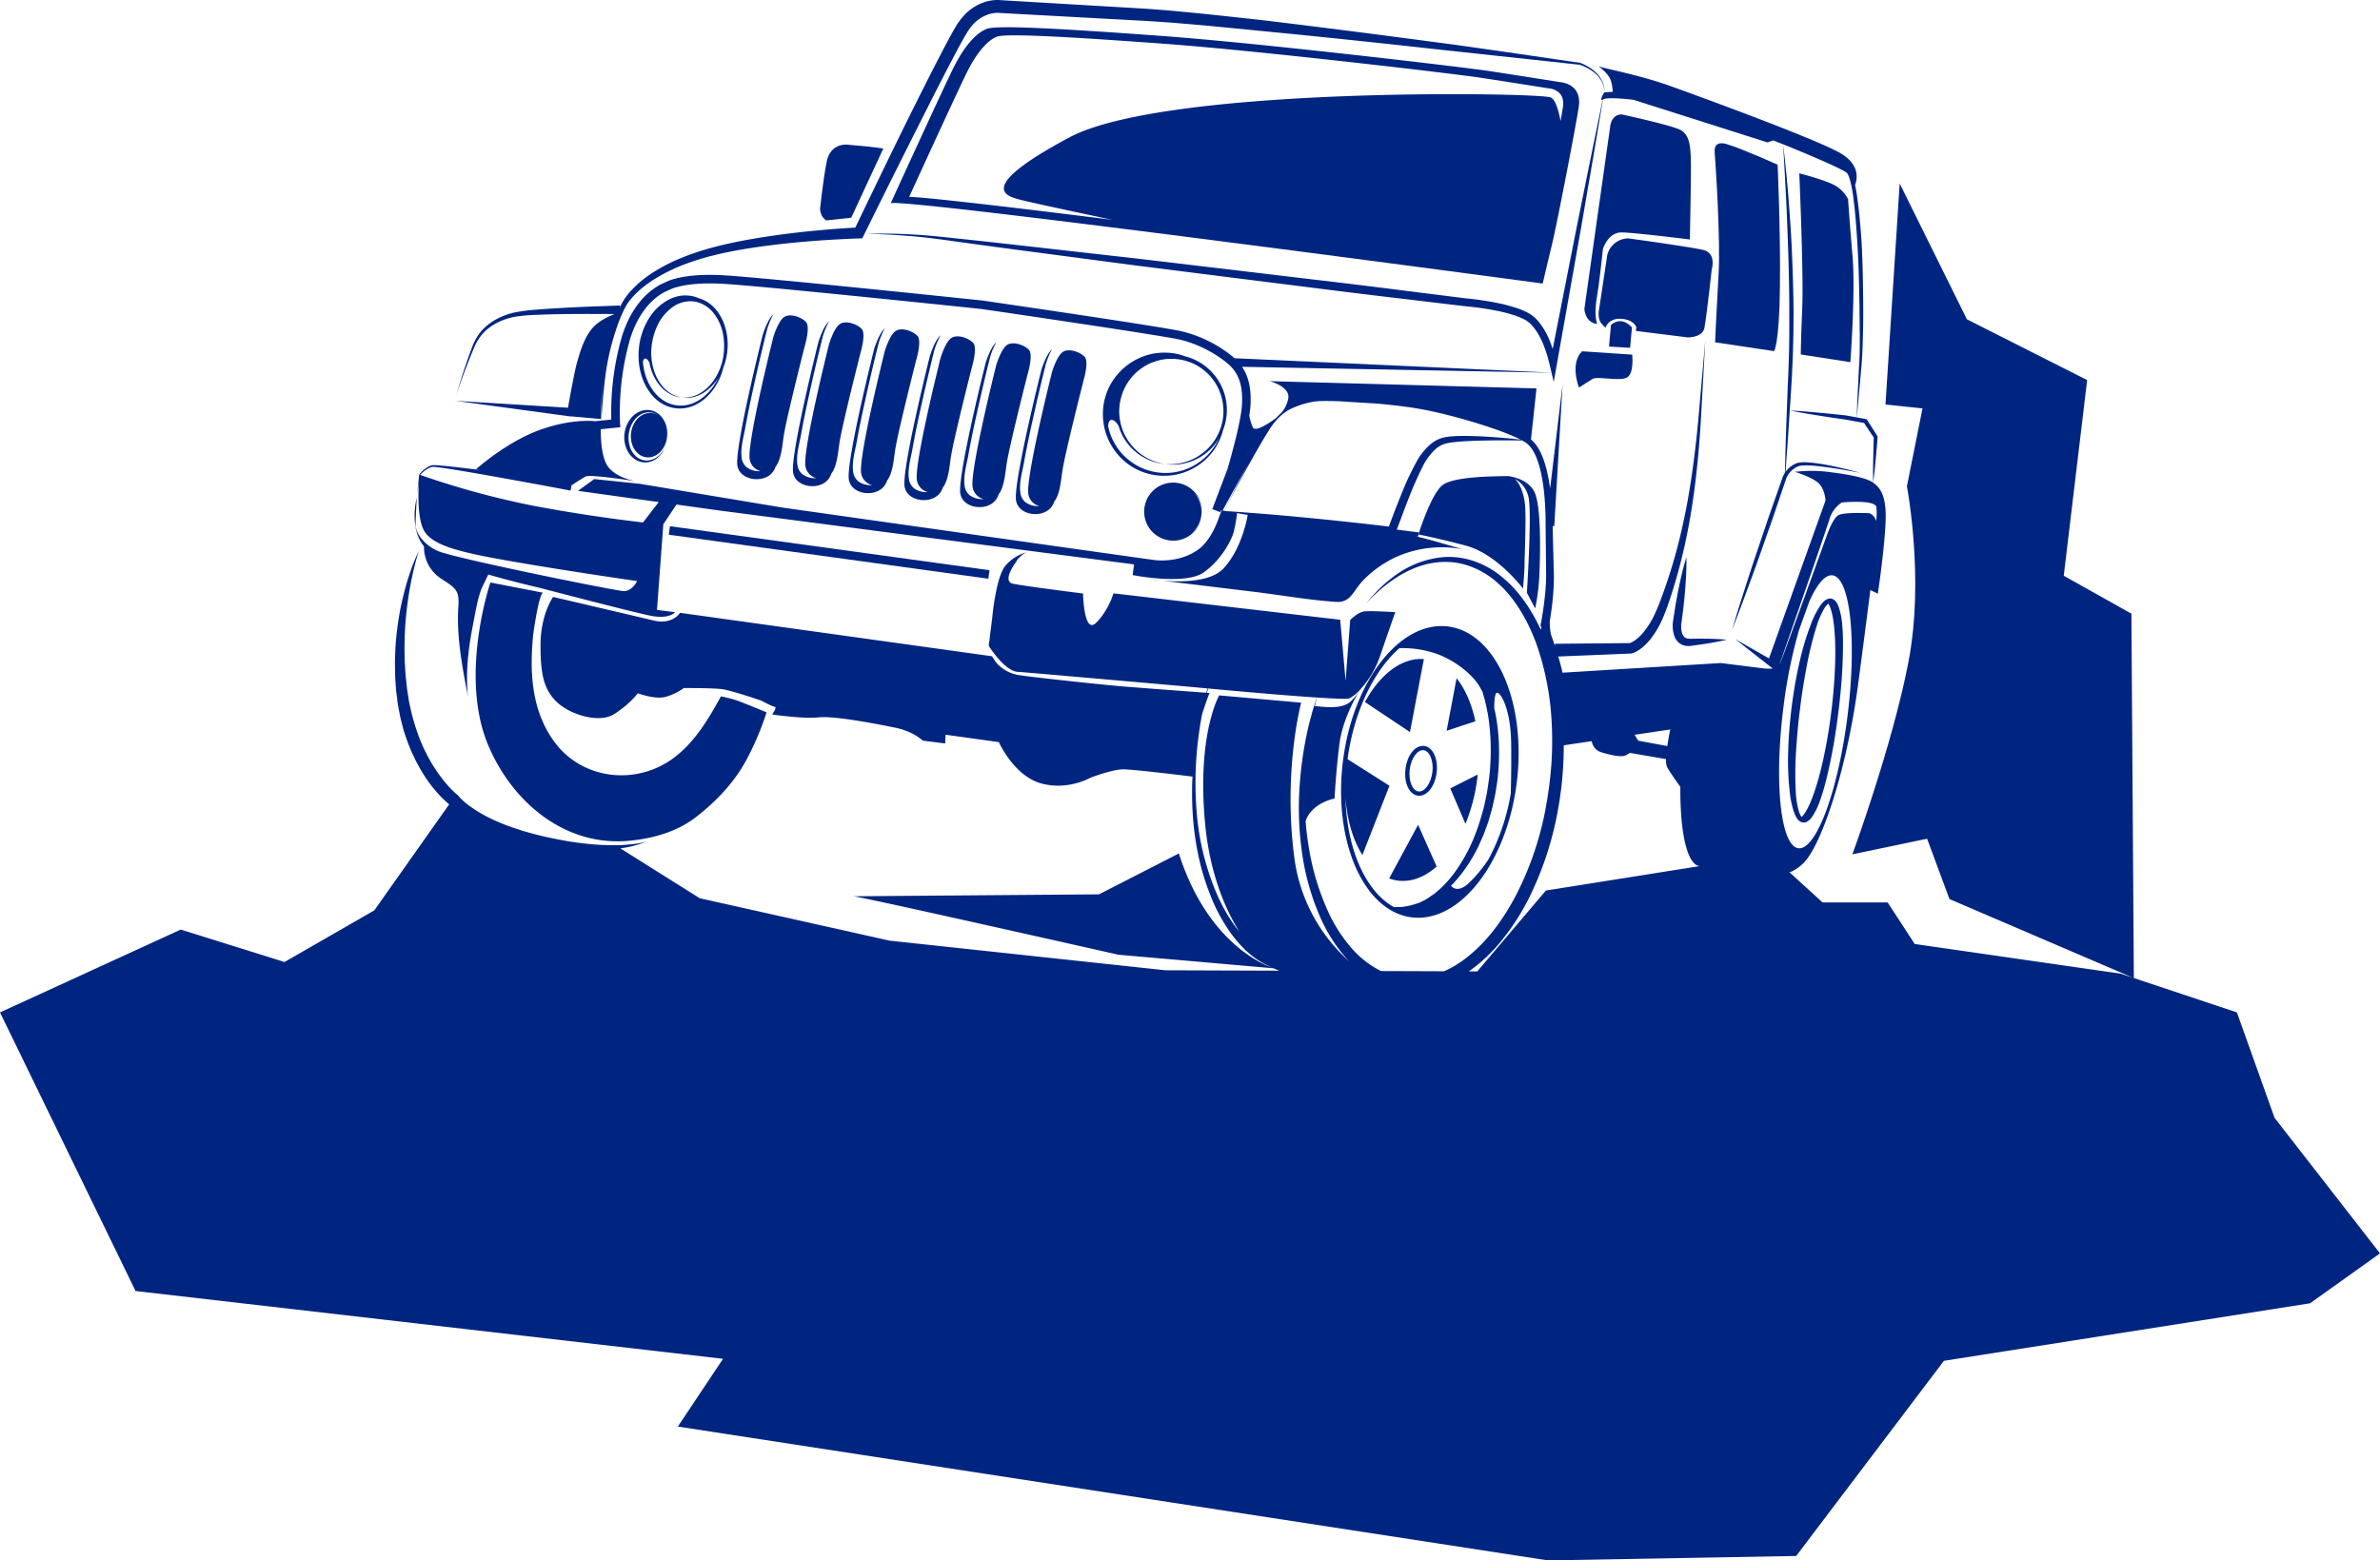 <svg xmlns="http://www.w3.org/2000/svg" width="1158.509" height="759.719"><g data-name="Group 31" fill="#002581"><path data-name="Path 1118" d="M1107.185 544.239l-18.331-51.324-50.165-16.747-1.191-177.395-32.922-18.466 11.384-95.275-58.535-29.573-32.722-66.12-6.909 107.6 18.015 1.9-7.585 37.924s8.442 44.08.947 84.374-27.494 94.811-27.494 94.811l36.379-7.6 10.882 29.374 89.351 38.317-5.924-1.983-100.329-14.455-13.2-20.25h-31.685l-15.84-14.462-.464-.032a20.512 20.512 0 009.838-8.21c7.939-11.905 19-45.065 24.223-86.795v-.007c.019-.129 3.013-22.716 5.524-42.554l3.644 1.739s2.911-19.22 3.716-33.681-2.782-17.926-5.995-20.34-12.053-4.018-21.448-5.2a66.245 66.245 0 00-16.56-.064s8.216 2.537 11.371 5.441 3.458 8.467 3.458 8.467l-27.532 76.9-16.457-9.4 15.479 12.124-.058.174.322.032 2.53 1.983a21.2 21.2 0 01-4.423-.039l-20.868-2.614-77.014 4.694c-.573-2.569-1.314-5.3-2.086-7.868l35.278-1.449.315-.013.167-.045a9.031 9.031 0 001.661-.625c.477-.212.882-.47 1.314-.708a20.962 20.962 0 002.3-1.655 28.342 28.342 0 003.792-3.883 45.448 45.448 0 005.441-8.892 88.616 88.616 0 003.651-9.452c1.082-3.1 2.067-6.342 3.02-9.51a249.425 249.425 0 002.646-9.613c.8-3.226 1.591-6.452 2.273-9.7.721-3.238 1.333-6.5 1.938-9.761s1.12-6.529 1.623-9.806c1.938-13.109 3.155-26.29 3.966-39.47l2.2-39.54-3.471 39.437c-1.229 13.129-2.865 26.219-5.2 39.161-.6 3.232-1.23 6.458-1.919 9.665s-1.41 6.419-2.228 9.594c-.773 3.187-1.661 6.349-2.55 9.5q-1.371 4.723-2.91 9.388c-1.05 3.11-2.074 6.155-3.271 9.253a82.461 82.461 0 01-3.76 8.892 41.237 41.237 0 01-5.106 7.8 23.745 23.745 0 01-3.213 3.091 16.323 16.323 0 01-1.751 1.178c-.3.148-.6.328-.882.438a2.938 2.938 0 01-.412.167l-.071.026-36.475.328.026 1.069c-1.115-3.367-1.99-5.73-1.99-5.73a35.737 35.737 0 01-.541-6.156c.74-4.6 1.346-9.188 1.7-13.837.213-2.846.341-5.73.316-8.628l-.219-8.467-.393-15.588.792.071 4.057-69.223-6.072 50.879-.006-.1c-.843-5.615-1.912-11.326-4.308-16.728a25.176 25.176 0 00-2.183-3.915 17.608 17.608 0 00-1.468-1.816l-.862-.882-.5-.4 2.692-24.879-129.864-3.529s9.774 2.537 9.072 8.151a14.632 14.632 0 01-3.619 7.5c-.528.451-1.037.921-1.519 1.423-.245.244-.464.508-.7.76a44.8 44.8 0 01-.875.65c-2.627 1.906-9.369 6.471-10.6 4a28.655 28.655 0 01-1.7-5.686 51.107 51.107 0 00.6-5.209c.412-7.913-.882-13.773-4.127-18.582l150.654 2.859 1.069 4.507 1.442-8.165 11.776-66.345 5.718-33.2 5.029-29.8.1-.052c2.357-1.352 14.751.206 14.751.206l65.257 20.752 2.782-.979 7.392 2.91q2.752 1.14 5.795 2.408a540.648 540.648 0 0112.06 5.17c2.125.947 4.307 1.932 6.477 3.007 1.107.521 2.163 1.1 3.213 1.687l.631.444c.071.051.271.187.245.167l.277.38a3.135 3.135 0 01.412.721 5.458 5.458 0 01.328.76c1.61 4.578 2.138 9.909 2.75 15.15.554 5.286.953 10.7 1.295 16.1.689 10.785.94 21.641 1.1 31.8.045 5.08.1 9.993.142 14.648-.007 4.655-.007 9.059-.258 13.1-.47 8.126-.727 14.906-.972 19.651l-.283 6.735-4.693-.843c-.863-.174-1.559-.206-2.344-.3l-2.3-.245-4.59-.477-9.2-.843c-3.077-.219-6.142-.477-9.233-.618 3.026.631 6.065 1.133 9.1 1.68l9.124 1.455 4.571.67 2.286.322c.734.123 1.584.193 2.228.335l8.653 1.6a471.046 471.046 0 004.726 7.083c-.161 3.606-.187 7.218-.283 10.83-.09 3.715-.084 7.437-.026 11.158.47-3.7.9-7.392 1.223-11.094s.709-7.4.947-11.113l.019-.283-.167-.27a460.946 460.946 0 00-4.964-7.8l-.245-.373-.431-.077-4.359-.779c.1-1.082.328-3.38.643-6.716.412-4.733 1.089-11.481 1.745-19.593.361-4.082.477-8.5.605-13.167s.187-9.587.148-14.68c-.077-10.186-.225-21.035-.831-31.917-.393-5.428-.837-10.843-1.442-16.174-.47-3.689-.888-7.334-1.687-10.9 1.024-2.633 2.7-10.07-7.65-15.788-12.794-7.076-65.122-26.212-81.354-32.078s-30.706-8.222-35.961-9.974c0 0 5.048 3.367 6.194 7.34a21.346 21.346 0 01.8 5.17 33.284 33.284 0 00-4.166.283s-2.6 4.333-.721 3.49l-6.065 29.515-6.677 33.025-11.583 58.844c-.4-1.2-.824-2.4-1.294-3.593a35.638 35.638 0 00-5.8-9.987 19.809 19.809 0 00-2.144-2.144l-.142-.129-.245-.18-.277-.2-.567-.393a8.646 8.646 0 00-1.23-.773 23.683 23.683 0 00-2.736-1.339c-.889-.4-1.784-.74-2.685-1.043a81.651 81.651 0 00-10.894-2.82 145.423 145.423 0 00-11.01-1.706l-2.775-.3-.708-.071-.6-.078-1.365-.167-5.454-.682-21.834-2.743q-21.817-2.791-43.674-5.344l-43.694-5.209-43.7-5.17-43.726-4.932c-14.577-1.655-29.155-3.3-43.745-4.823-7.276-.8-14.6-1.59-21.943-1.945a259.055 259.055 0 00-22.014-.277c7.333.077 14.661.521 21.956 1.114s14.545 1.6 21.815 2.62c14.526 2.041 29.071 3.953 43.616 5.866l43.623 5.756 43.655 5.518 43.661 5.486q21.828 2.782 43.675 5.344l21.846 2.608 5.467.65 1.365.161.76.09.663.058 2.7.277c3.6.406 7.186.934 10.734 1.6a78.038 78.038 0 0110.4 2.621 24.579 24.579 0 012.447.927 21.622 21.622 0 012.215 1.049 13.032 13.032 0 013.844 3.116c4.372 5.151 6.78 12.3 8.39 19.1l.856 3.612-154.292-7.018a62.352 62.352 0 00-26.444-13.264c-11.989-2.537-92.531-14.294-96.041-14.8-1.049-.11-105.081-11.055-125.962-12.3-19.578-1.173-27.532 2.729-29.05 3.6-2 .753-14.906 6.329-20.939 26.908a133.242 133.242 0 00-4.951 39.721l-4.835.489c.418-7.134 1.017-14.262 1.9-21.338a120.58 120.58 0 014.99-22.117 77.686 77.686 0 014.127-10.47 25.136 25.136 0 012.859-4.636 34.845 34.845 0 013.747-4.043c5.408-5.055 12-8.77 18.8-11.809a106.912 106.912 0 0110.54-3.876c3.574-1.146 7.218-2.073 10.882-2.923a218.538 218.538 0 0111.1-2.176q5.583-.937 11.216-1.68c7.5-.992 15.041-1.745 22.594-2.337s15.144-1 22.665-1.281l1.6-.064.714-1.442q14.758-29.95 29.825-59.752c5.009-9.929 10.038-19.864 15.241-29.644 1.288-2.46 2.621-4.855 3.96-7.25.335-.6.682-1.127 1.017-1.693.322-.515.721-1.23.972-1.571l1.237-1.681 1.133-1.281a17.584 17.584 0 015.744-4.108 15.248 15.248 0 013.309-1.062 11.783 11.783 0 011.693-.238 9.645 9.645 0 011.462-.026l.238.019.052.007 70.813 3.857c5.84.361 11.822.747 17.668 1.262q8.8.715 17.636 1.558l35.31 3.458q35.32 3.535 70.614 7.475l70.563 7.624a23.043 23.043 0 018.261 4.8 13.716 13.716 0 012.756 3.96 8.78 8.78 0 01.908 4.733 8.921 8.921 0 00-.689-4.829 13.935 13.935 0 00-2.633-4.2 19.709 19.709 0 00-3.876-3.129 27.585 27.585 0 00-4.456-2.26l-.032-.013-.065-.006-35.152-5.127c-11.719-1.668-23.437-3.387-35.181-4.913q-35.2-4.685-70.473-9.053c-5.879-.7-11.751-1.462-17.642-2.1l-17.674-1.919q-8.827-.957-17.719-1.771c-5.936-.592-11.77-1.037-17.739-1.468L486.534.045l.289.026a14.656 14.656 0 00-2.7-.019 19.028 19.028 0 00-2.44.341 20.551 20.551 0 00-4.63 1.481 23.894 23.894 0 00-7.733 5.563l-1.616 1.867-1.23 1.693c-.56.785-.811 1.3-1.236 1.97-.367.625-.779 1.269-1.12 1.887-1.371 2.473-2.736 4.945-4.024 7.424-5.222 9.9-10.212 19.864-15.2 29.837-9.7 19.49-19.136 39.1-28.569 58.715-7.135.361-14.2.953-21.28 1.642-7.611.766-15.209 1.7-22.781 2.865a326.766 326.766 0 00-11.339 1.957 235.115 235.115 0 00-11.255 2.466c-3.734.953-7.456 1.99-11.107 3.245a113.206 113.206 0 00-10.8 4.249c-7 3.277-13.785 7.347-19.316 12.948a38.4 38.4 0 00-3.85 4.462 28.245 28.245 0 00-2.833 4.939l-.007-.869s-6.413.238-16.026.592c-4.81.212-10.411.477-16.426.85-3 .18-6.1.412-9.265.676a78.691 78.691 0 00-9.607 1.288c-6.407 1.436-12.536 4.674-16.49 9.484a25.506 25.506 0 00-4.237 7.714c-1 2.575-1.86 5.035-2.64 7.308-3.084 9.111-4.9 15.253-4.9 15.253s2.067-6.065 5.512-15.028a185.917 185.917 0 012.923-7.166 24.317 24.317 0 014.34-7.218c3.9-4.372 9.806-7.2 15.91-8.3a76.384 76.384 0 019.355-.863c3.136-.135 6.226-.238 9.22-.3 5.988-.129 11.59-.168 16.38-.18 5.924.019 10.618.039 13.355.045-2.647 1.043-7.534 3.277-10.47 6.5-4.173 4.584-6.245 11.532-7.874 17.333-1.166 4.166-3.252 15.646-4.333 21.789l-54.715-3.357 54.034 7.34-.006.026.489.039 1.635.225.007-.077 14.5 1.294s.257-10.991 1.126-20.559c-.6 7.1-.818 14.217-.889 21.331l-2.968.3c-3.587-.335-12.961-.566-25.942 3.883-16.773 5.75-32.059 19.535-32.059 19.535l2.685.438c-4.166-.522-8.338-1.056-12.517-1.526-3.155-.341-6.3-.7-9.491-.9a18.785 18.785 0 00-1.243-.039 4.539 4.539 0 00-.605.032 5.325 5.325 0 00-.65.161 9.214 9.214 0 00-2.221 1.082 16.452 16.452 0 00-3.573 3.239l-.045.051v.065l-.966 9.51.876-5.9c-.4 5.814-.728 17.269 2.221 23.173 4.056 8.113 18.879 11.236 44.93 15.769s59.05 9.259 59.05 9.259-2.415 5.048-6.67 4.868-82.545-16.039-90.317-19.51-10.926-9.574-10.881-12.775.573-13.129.573-13.129-3.94 14.648 3.542 23.63a18.186 18.186 0 006.586 14.436c2.988 2.582 8.383 4.6 9.7 8.564.747 2.247.528 4.681.393 7.05-.811 14.384 1.945 28.7 4.681 42.85-1.134-11.564.193-23.193 2.447-34.538 1.133-5.7 2.047-11.969 4.056-17.43.238-.65 2.228-4.694 3.419-7.205 13.084 3.793 25.317 6.555 25.317 6.555s44.209 11.6 53.6 13.489 11.989-1.706 11.989-1.706l-8.783-1.1 3.084-41.71 6.4-9.6 21.912 3.039 200.812 26.1-.651 5.2s25.768 5.151 34.75-1.41 13.54-16.071 14.487-19.8a89.348 89.348 0 001.6-8.918l-2.769-.528c2.647.47 5.286.94 7.933 1.372-.316 1.874-3.1 16.921-11.905 26.161-6.317 6.632-20.888 6.587-29.779 5.846l44.872 5.441c13.186 1.6 26.541 4 39.779 4.894 7.27.489 8.312-5.4 13.187-10.45.386-.393.772-.785 1.165-1.165a53.072 53.072 0 0115.878-10.662 54.329 54.329 0 0131.634-3.3c-7.746-2.15-15.312-4.642-23.135-6.355l1.243.155.129-1.037.129-1.037-10.643-1.333c2.556-6.748 5.029-13.56 7.771-20.179a156.572 156.572 0 012.312-5.254c.8-1.758 1.59-3.483 2.466-5.151a28.413 28.413 0 016.452-8.731 8.145 8.145 0 011.037-.792 7.461 7.461 0 011.049-.67 10.74 10.74 0 012.4-1.024l1.262-.329 1.371-.219c.9-.174 1.868-.232 2.807-.341 3.786-.386 7.649-.528 11.513-.618q5.8-.164 11.615-.161l8.95.038a18.15 18.15 0 012.266 1.436l.8.669.592.657a14.374 14.374 0 011.166 1.487 22.948 22.948 0 011.874 3.49c2.112 4.964 3.091 10.476 3.825 15.994a146.031 146.031 0 01.908 16.689l.167 16.9.09 8.441c-.013 2.749-.18 5.492-.425 8.267a168.934 168.934 0 01-2.382 16.509l.566.109c-.135.554-.251 1.063-.366 1.532-4.669-10.154-10.875-19.123-18.66-25.517a42.712 42.712 0 00-14.449-8.087 39.218 39.218 0 00-7.495-1.623 38.667 38.667 0 00-7.3-.09 46.309 46.309 0 00-22.22 8.351 67.563 67.563 0 00-11.384 10.09c-1.2 1.275-2.035 2.324-2.621 3.013s-.882 1.049-.882 1.049l.946-.992c.625-.65 1.526-1.648 2.8-2.839a73.716 73.716 0 0111.8-9.3c5.46-3.348 12.82-6.741 21.692-7.057a35 35 0 0113.689 2.228 40.692 40.692 0 0113.1 7.984c8.139 7.153 14.333 17.6 18.724 29.29a135.423 135.423 0 017.566 38.671 165.774 165.774 0 01-.187 20.92q-.242 2.646-.47 5.3c-.206 1.751-.419 3.515-.625 5.273q-.4 2.694-.792 5.4c-.309 1.758-.625 3.516-.933 5.28a153.692 153.692 0 01-13.972 41.169c-6.645 12.877-15.466 24.924-26.946 32.986a48.046 48.046 0 01-8.487 4.778l-30.642-.109a46.543 46.543 0 01-14.2-10.972 73.748 73.748 0 01-10.547-15.82 121.251 121.251 0 01-10.469-33.759c-.715-4.237-1.172-8.364-1.494-12.362 1.751-6.02 8.377-9.922 14.081-11.062 0 0 .593-12.408 2.37-26.592 1.378-11 7.36-21.969 9.98-26.354a45.7 45.7 0 009.825-16.522c4.037-11.873 7.4-21.286 7.4-21.286s-11.557-.715-14.874-.406-7.082 4.211-7.082 4.211l-2.247 29.573-2.634-29.676-110.361-12.865s-2.4 8.351-8.428 14.32-6.381-14.243-6.381-14.243-27.893-3.5-33.984-4.733 1.893-11.287 1.893-11.287c-.155.071-.29.18-.438.264 2.491-3.174 4.436-4.089 5.305-4.346a20.286 20.286 0 00-10.521 6.529c-4.707 5.6-6.413 25.047-6.413 25.047l-1.752 13.979s7.572 12.234 14.069 12.678 85.713 7.456 85.713 7.456 2.556.245 6.734.631c-.051.18-.109.341-.167.528-.148.5-.3 1.037-.457 1.571-6.819-.5-34.209-2.531-41.917-3.187-8.821-.747-45.438-4.617-50.312-5.583a18.662 18.662 0 01-9.658-5.492c-.927-1.185-2.415-3.509-2.415-3.509l-151.825-21.137s-3.606 5.969-12.955 3.728-48.864-11.468-48.864-11.468-6.059 8.518-6.11 23.134 1.578 21.6 7.591 27.706 20.72 11.158 28.5 6.065 11.242-10.006 11.242-10.006 8.512 3.206 13.7 1.713a28.5 28.5 0 008.737-4.256s13.921-.045 18.486.528 19.271 5.621 19.271 5.621 5.009 2.769 6.413 2.949-1.185 3.773-1.185 3.773 15.06 2.24 22.652 1.41 28.144 3.168 37.19 5.009 13.476 6.329 13.476 6.329l10.888 1.359.18-4.256 25.948 3.606s7.243 16.245 20.321 20.024 24.242-2.679 24.242-2.679 10.5-4.037 15.846-4.076 33.81 3.516 33.81 3.516l.109-1.2a165 165 0 00.013 18.8 139.7 139.7 0 002.6 19.96 118.312 118.312 0 005.956 20 84.385 84.385 0 009.9 18.518c4.1 5.621 9.015 10.83 14.97 14.236 1.726 1.011 3.477 1.887 5.229 2.7-5.505-1.951-31.833-13.264-45.374-55.586l-38.878 19.909s-122.324.947-119.478.947 128.956 28.453 128.956 28.453l75.533 6.606c.889.4 1.784.8 2.672 1.166l-55.315-.2-134.281-14.429-92.409-20.643-38.686-24.311c.193-.026.386-.039.58-.064a49.612 49.612 0 0012.086-3.206 35.781 35.781 0 01-6.085 1.165c-2.041.257-4.1.412-6.149.521q-3.081.1-6.156.045c-2.054-.051-4.1-.11-6.143-.29-2.047-.135-4.082-.348-6.123-.586-2.035-.187-4.063-.534-6.085-.818s-4.017-.708-6.02-1.056l-6.071-1.255c-1.938-.425-3.954-.959-5.924-1.436-1.971-.509-3.915-1.127-5.866-1.68-1.925-.644-3.857-1.262-5.763-1.932-1.887-.727-3.8-1.391-5.627-2.221-1.861-.76-3.644-1.667-5.447-2.537-1.758-.946-3.5-1.906-5.164-2.968a54.082 54.082 0 01-4.8-3.355 38.482 38.482 0 01-2.163-1.861 19.47 19.47 0 01-1.736-1.844l-.232-.315-.406-.328a44.449 44.449 0 01-5.254-5.254 70.434 70.434 0 01-4.694-6.13 76.041 76.041 0 01-4.056-6.619c-.664-1.114-1.191-2.3-1.777-3.464s-1.133-2.337-1.61-3.554c-1.062-2.376-1.912-4.842-2.755-7.315-.8-2.479-1.552-5.009-2.17-7.52-.547-2.537-1.2-4.984-1.558-7.714l-.625-4-.405-3.863c-.341-2.627-.483-5.273-.638-7.926-.213-2.646-.129-5.306-.213-7.965.084-2.653.051-5.318.213-7.978.129-2.659.3-5.325.592-7.978.238-2.659.6-5.306.953-7.965.373-2.646.837-5.286 1.339-7.926s1.075-5.261 1.726-7.868 1.326-5.222 2.182-7.791c-1.178 2.434-2.221 4.945-3.187 7.482a157.111 157.111 0 00-2.595 7.72q-1.149 3.912-2.086 7.888c-.6 2.653-1.23 5.312-1.642 8.01-.483 2.685-.85 5.389-1.178 8.106-.354 2.711-.535 5.441-.741 8.171-.058 2.736-.277 5.473-.2 8.216.025 2.743.032 5.492.244 8.235.09 1.4.167 2.659.3 4.192l.5 4.011c.257 2.646.882 5.447 1.391 8.2.226 1.4.65 2.711.972 4.063.374 1.339.637 2.711 1.108 4.024.869 2.646 1.751 5.286 2.865 7.855.5 1.3 1.075 2.575 1.693 3.831s1.172 2.537 1.874 3.748a81.927 81.927 0 004.327 7.218 65.253 65.253 0 005.183 6.677 49.132 49.132 0 005.924 5.788l-36.443 51.626-43.707 25.137-50.512-15.788L0 492.915l65.991 135.646 285.965 33-22 32.992 423.581 65.167 120.791-2.157 71.915-95.017 178.212-28.009 34.055-24.306zM294.863 173.623c-.56 3.181-1.017 6.381-1.294 9.594a88.673 88.673 0 011.294-9.594zm299.821 74.812l-1.416 3.664s-3.252 10.637-10.109 15.543-15.608 5.73-21.28 5.016-181.194-25.562-181.194-25.562l-69.146-11.532-22.278-2.312-7.919 5.731 39.3 5.46-7.636 9.922s-25.555-2.788-54.028-8.254a408.574 408.574 0 01-54.492-14.906 16.14 16.14 0 013.516-2.9 8.607 8.607 0 012.086-.895 4.2 4.2 0 01.509-.1 4.414 4.414 0 01.579-.006c.354.026.721.051 1.127.1 3.116.348 6.252.856 9.368 1.352 6.252 1.017 12.485 2.112 18.724 3.226q18.7 3.332 37.371 6.877l.457-2.775.316.051a73.618 73.618 0 016.587-4.166c2.279-1.14 24.325 2.331 24.325 2.331s-9.794-1.584-13.7-7.424c-3.136-4.687-3.354-14.281-3.322-17.893l9.523-.972-.135-2.016a129.892 129.892 0 014.7-40.274c5.756-19.638 17.984-24.029 18.492-24.2l.483-.232c.07-.045 6.941-4.269 26.766-3.091 20.791 1.236 124.732 12.169 125.691 12.272.844.123 83.839 12.24 95.706 14.745 11.571 2.447 21.892 9.523 25.53 13.264v.013h.013c.187.187.367.38.515.554 3.825 4.4 5.274 9.761 4.849 17.913-.476 9.285-7.044 31.324-7.057 31.4l-7.4 19.529 3.9 1.481.374-.972.309.038.47.058s6.445-11.9 12.993-23.508c-3.87 7.2-7.611 14.455-11.3 21.744a11.508 11.508 0 00-.406 1.114 2.589 2.589 0 00-.11.58.512.512 0 00.065.335zm137.326-35.207c-3.876-.328-7.752-.631-11.647-.811-3.9-.148-7.791-.251-11.745-.1-.991.077-1.97.09-2.981.232l-1.513.18-1.571.328-.392.084c-.316.09-.284.1-.445.148l-.682.238a10.728 10.728 0 00-1.474.65 9.366 9.366 0 00-1.442.818 9.959 9.959 0 00-1.314.914 30.217 30.217 0 00-7.642 9.587c-.972 1.745-1.848 3.522-2.7 5.273-.844 1.706-1.726 3.515-2.479 5.35a485.982 485.982 0 00-7.919 20.243c-6.2-.715-12.4-1.468-18.615-2.105a1522.73 1522.73 0 00-20.25-2.092l-10.135-.959-10.148-.882c-6.651-.489-13.289-1.082-19.953-1.462l-.56-.1a.535.535 0 01-.065-.341 2.965 2.965 0 01.122-.573 11.047 11.047 0 01.418-1.108c5.248-9.98 10.586-19.915 16.226-29.67q2.115-3.66 4.359-7.231a36.4 36.4 0 015.1-6.613 24.092 24.092 0 014.875-3.715 41.4 41.4 0 0112.729-4.05c1.77-.187 3.554-.219 5.383-.232 2.228 0 4.462.064 6.7.142 5.949.412 11.7.753 16.515 1.017.683.058 1.372.1 2.054.161 5.6.5 11.2 1.12 16.741 1.964s11.03 2.022 16.477 3.38 10.856 2.891 16.213 4.565c5.344 1.693 10.682 3.483 15.8 5.66 1.384.605 2.814 1.236 4.153 1.925-2.734-.313-5.456-.59-8.192-.815zm-75.185 126.805a19.377 19.377 0 004.99-4.005 23.331 23.331 0 01-4.846 5.937c-3.426 2.608-8.75 2.5-13.438 2.125-1.165-.1-2.286-.206-3.335-.3a.4.4 0 00-.212.071c.483-2 .856-3.419 1.082-4.25 8.603.57 14.897.821 15.759.422zm-63.338-1.468s-11 18.788-6.87 62.527c2.369 25.04 10.27 42.258 16.6 52.418a93.884 93.884 0 01-1.236-1.545 81.087 81.087 0 01-10-17.513 126.033 126.033 0 01-9.465-38.9 174.7 174.7 0 01.664-35.214 174.72 174.72 0 011.951-12.536c1.738-5.608 3.593-10.4 3.593-10.4l-1.23-.09c.135-.515.264-1.043.4-1.52.051-.206.1-.386.161-.586 11.95 1.107 36.6 3.329 52.953 4.4-.283.83-.754 2.247-1.371 4.243-.116.38-.238.785-.361 1.2a21.446 21.446 0 00-.818 2.814 139.87 139.87 0 00-2.6 10.695 179.05 179.05 0 00-3.187 23.431 153 153 0 00.8 30.758 119.531 119.531 0 009.826 35.278 78.812 78.812 0 0010.869 17.172 54.908 54.908 0 002.646 2.885 81.5 81.5 0 01-26.7-50.023c-5.73-42.5 3.258-75.945 3.258-75.945zm296.988-85.642a14.8 14.8 0 016.059-8.28s15.762-1.539 16.811 2.106a32.664 32.664 0 01-.045 6.9c-1.107-3.239-3.445-3.786-3.445-3.786s-11.905-.573-14.854.9-5.9 10.321-5.9 10.321-20.186 56.082-22.838 62.43l-.045-.026c2.192-6.293 22.616-65.067 24.257-70.565zm-22.387 91.669a241.035 241.035 0 017.6-37.757l5.009-13.94c3.741-8.422 7.714-13.232 11.326-12.775 8.621 1.075 11.893 31.692 7.3 68.38s-15.312 65.553-23.933 64.478-11.9-31.698-7.302-68.387zm-55.091 10.579c-.438 2.2-.978 5.132-1.4 8.055l-14.192-2.608s-.708-1.262-1.745-2.872c5.684-.843 11.582-1.719 17.337-2.576zm-81.528 102.086a115.184 115.184 0 0012.414-19.265 159.734 159.734 0 0014.339-42.908q.484-2.781.953-5.55c.251-1.816.5-3.619.753-5.428l.58-5.544c.135-1.835.264-3.664.4-5.486.2-3.419.283-6.825.277-10.205 1.481-.219 6.574-.979 13.644-2.028a6.587 6.587 0 004.385 5.331c4.874 1.526 10.257 2.666 12.247 1.533l1.983-1.133 17.558 3.013a8.84 8.84 0 00.47 3.85c1.14 2.112 4.237 6.535 6.465 9.658-.174 22.162 3.245 37.834 9.375 38.6L752.5 433.568l-33.411 39.38-4.076-.013a79.874 79.874 0 0016.456-15.678z"/><path data-name="Path 1119" d="M770.09 171.028c-6.1 6.014-1.5 17.648-1.5 17.648s4.262-2.678 6.586-4.172 13.393 1.32 16.863-.741 2.46-11.107 2.46-11.107z"/><path data-name="Path 1120" d="M784.185 158.163l-.973 10.575 10.276.579.882-9.884s-4.61-5.925-10.185-1.27z"/><path data-name="Path 1121" d="M829.063 121.688c-6.587-1.539-36.4-5.628-36.4-5.628a10.708 10.708 0 00-10.276 7.991l-4.172 27.661s-.49 3.863 1.4 5.878l1.887 2.022s1.32-4.829 7.681-4.391 7.334 4.134 7.334 4.134l-.219 1.751 25.285 3.168s7.115.174 8.081-4.694 3.561-28.453 3.561-28.453 2.425-7.9-4.162-9.439z"/><path data-name="Path 1122" d="M777.463 157.68s-1.661-3.773-.213-12.51 2.988-23.888 2.988-23.888 2.459-8.255 9.22-8.119 33.109 3.425 33.109 3.425.663-30.951.489-38.1-.528-12.91-5.222-15.285-28.317-7.469-28.317-7.469-4.92-.612-5.757 6.059l-12.395 87.633s-.618 2.06 1.14 5.138a6.192 6.192 0 004.958 3.116z"/><path data-name="Path 1123" d="M836.571 132.969c-.927 15.942-1.719 33.681-1.719 33.681l28.711 4.308s2.55-3.252 2.859-31.4-1.127-59.359-1.127-59.359-17.565-7.907-24.1-9.8c0 0-7.115-3.026-6.548 3.818s2.844 42.816 1.924 58.752z"/><path data-name="Path 1124" d="M877.273 149.838c-.708 17.037-.708 22.742-.708 22.742l24.145 3.741s2.511-34.293 1.062-51.24-2.189-28.105-2.189-28.105a16.256 16.256 0 00-5.969-6.451c-4.3-2.679-17.784-6.149-17.784-6.149s2.143 48.425 1.443 65.462z"/><path data-name="Path 1125" d="M874.649 398.31a4.6 4.6 0 002.35 2.009l.283.071.141.032.071.013a1.153 1.153 0 00.232.032 4.123 4.123 0 00.85-.051 4.214 4.214 0 001.417-.592 8.474 8.474 0 001.861-1.816 33.034 33.034 0 004.037-8.119c.985-2.711 1.777-5.37 2.466-7.932a247.189 247.189 0 005.106-25.1c.934-6.014 1.307-9.491 1.32-9.594l.006-.019v-.019c.013-.1.509-3.567 1.088-9.626a246.692 246.692 0 001.236-25.581c-.032-2.659-.142-5.428-.431-8.3a32.68 32.68 0 00-1.906-8.866 8.449 8.449 0 00-1.359-2.215 3.947 3.947 0 00-1.333-.972 4.312 4.312 0 00-.605-.2 4.2 4.2 0 00-.979-.051 4.848 4.848 0 00-2.652 1.365 11.728 11.728 0 00-1.726 1.97 43.48 43.48 0 00-4.546 8.963 133.466 133.466 0 00-5.872 19.774c-1.571 6.838-2.679 13.869-3.618 20.913-.818 7.063-1.488 14.152-1.636 21.164a133.84 133.84 0 00.811 20.61 43.318 43.318 0 002.2 9.8 11.925 11.925 0 001.188 2.337zm20.327-52.656zm-.193 1.635c-.013.09-.078.605-.207 1.539.072-.515.136-1.024.207-1.539zm-20.517 18.435c.451-6.87 1.03-13.856 1.957-20.8.817-6.967 1.97-13.876 3.239-20.649a169.892 169.892 0 014.861-19.561 41.432 41.432 0 013.773-8.615 8.1 8.1 0 011.912-2.2c3.805 6.252 4.526 27.745 1.378 52.914-3.155 25.2-9.156 45.85-14.391 50.957a4.373 4.373 0 01-.464-.657 10.17 10.17 0 01-.85-1.951 41.622 41.622 0 01-1.532-9.278 168.8 168.8 0 01.117-20.16z"/><path data-name="Path 1126" d="M825.688 310.968l-2.621.032a7.109 7.109 0 01-2.105-.225c-1.165-.361-1.81-1.307-2.261-2.8a11.615 11.615 0 01-.18-4.984l.747-5.859c.264-1.932.418-3.851.624-5.692.367-3.7.631-7.16.779-10.141.341-5.949.2-9.967.2-9.967s-1.243 3.825-2.563 9.639c-.676 2.9-1.384 6.3-2.047 9.961-.316 1.829-.7 3.709-.979 5.64l-.895 5.84a15.624 15.624 0 00.45 6.722 7.968 7.968 0 001.822 3.245 6.581 6.581 0 003.335 1.945 9.481 9.481 0 003.323.1l2.594-.354c1.693-.212 3.284-.464 4.758-.708 5.891-.927 9.787-1.912 9.787-1.912s-4-.412-9.961-.477c-1.484-.018-3.1-.037-4.807-.005z"/><path data-name="Path 1127" d="M885.273 225.706a61.779 61.779 0 00-5.157-.573c-.869-.077-1.758-.051-2.64-.064a11.271 11.271 0 00-2.724.406 10.48 10.48 0 00-2.518 1.269 12.442 12.442 0 00-2.1 1.8 12.59 12.59 0 00-1.037 1.3c.058-.708.122-1.468.187-2.324.316-4.488.85-10.895 1.333-18.589s1.14-16.67 1.661-26.3c.212-4.823.477-9.806.567-14.867.167-5.067.174-10.218.212-15.363-.084-10.3-.4-20.585-.818-30.223s-1.12-18.615-1.7-26.3-1.3-14.088-1.764-18.563c-.49-4.475-.831-7.018-.831-7.018s.683 10.257 1.43 25.658c.412 7.694.734 16.676 1.062 26.3s.547 19.889.535 30.159c0 5.132.052 10.263-.071 15.312-.045 5.054-.264 10.019-.431 14.822-.451 9.626-.715 18.621-1.024 26.328s-.418 14.127-.56 18.621c-.026 1.036-.052 1.957-.064 2.782-.109.167-.225.322-.322.5a10.683 10.683 0 00-1.12 2.6l.032-.1-6.413 18.26-6.188 18.338c-2.105 6.1-4.005 12.266-6.014 18.4a858.782 858.782 0 00-5.743 18.492q3.535-9.021 6.877-18.1c2.2-6.072 4.5-12.1 6.6-18.2l6.426-18.254 6.207-18.331.012-.032.013-.064a9.5 9.5 0 01.889-2.112 11.232 11.232 0 011.377-1.919 11.057 11.057 0 011.771-1.564 8.767 8.767 0 012-1.127 9.27 9.27 0 012.325-.444c.831-.013 1.655-.077 2.5-.032 1.68.045 3.38.18 5.067.367 3.38.373 6.767.882 10.141 1.416 3.38.554 6.748 1.179 10.115 1.816-3.3-.953-6.625-1.771-9.974-2.537s-6.71-1.457-10.126-1.946z"/><path data-name="Path 1128" d="M741.353 286.585s.792-9.175.747-11.68.792-20.591.309-28.144c-.354-5.6-2.285-11.2-5.157-13.663a13.243 13.243 0 017.005 10.332c1.269 9.787-1.017 45.174-1.017 45.174l4.037 7.643a100.716 100.716 0 002.021-16.155c.483-9.575 1.018-33.765-2.408-40.616-2.627-5.267-8.853-6.973-11.6-7.482a4.181 4.181 0 00-1.352-.206c-4.655.135-26.393-.09-31.968 4.565s-11.547 23.877-11.547 23.877 7.334 1.275 22.877 5.357 28.053 20.998 28.053 20.998z"/><path data-name="Path 1129" d="M687.14 446.627c23.315 2.923 46.269-26.47 51.156-65.514s-10.109-73.177-33.43-76.1-46.269 26.47-51.156 65.514 10.108 73.183 33.43 76.1zm41.884-109.3c2.356.972 6.226 9.549 6.529 23.3.193 8.937.007 19.407-.148 25.671a104.311 104.311 0 01-10.791 31.968 66.1 66.1 0 01-9.478 11.532c-5.19 4.919-7.991 2.5-8.841 1.449.342-.322.683-.638 1-.985a63.811 63.811 0 004.585-5.473 77.15 77.15 0 007.958-13.135c1.024-2.453 2.279-4.874 3.143-7.475.47-1.288.946-2.576 1.416-3.883.386-1.326.779-2.659 1.165-4 .844-2.653 1.365-5.467 2-8.242.573-2.8.927-5.428 1.371-8.325a117.124 117.124 0 00.708-16.9 97.011 97.011 0 00-1.88-16.284 58.615 58.615 0 01-.425-1.751c.02-3.699.316-8.038 1.688-7.476zm-73.08 32.291c3.18-23.508 12.954-43.294 25.246-54.041a49.988 49.988 0 0119.194 3.142c9.838 3.947 17.134 10.843 19.806 15.53.592 1.03 1.03 1.8 1.391 2.434.316 1.056.6 2.138.908 3.226.728 2.344 1.12 4.842 1.681 7.334a104.519 104.519 0 011.455 15.7 113.356 113.356 0 01-.818 16.277c-.392 2.608-.76 5.518-1.281 8.145-.592 2.633-1.043 5.273-1.842 7.862a105.9 105.9 0 01-5.177 14.893 84.164 84.164 0 01-7.153 12.852 64.658 64.658 0 01-4.121 5.415c-.7.85-1.481 1.584-2.2 2.363a21.491 21.491 0 01-2.228 2.176c-.773.657-1.533 1.307-2.273 1.938s-1.578 1.088-2.318 1.642a28.086 28.086 0 01-4.552 2.627 6.944 6.944 0 01-.734.348 36.582 36.582 0 01-8.68 2.1c-.721.013-1.41.006-2.021.045l-1.307.02-.477-.058c-13.727-7.6-22.806-28.176-23.521-53.081.818 10.953 3.748 20.643 8.255 27.783l13.161-33.733z"/><path data-name="Path 1130" d="M684.145 374.339c-.849 6.786 1.816 12.517 6.065 13.051s8.248-4.365 9.1-11.152-1.816-12.523-6.065-13.058-8.25 4.366-9.1 11.159zm8.834-9.085c2.995.374 4.939 5.286 4.256 10.721s-3.779 9.722-6.767 9.349-4.932-5.286-4.256-10.727 3.78-9.717 6.767-9.343z"/><path data-name="Path 1131" d="M709.018 330.175l-4.838 25.607 14-4.636c-1.789-8.435-4.951-15.678-9.162-20.971z"/><path data-name="Path 1132" d="M713.339 401.098a86.5 86.5 0 005.776-22.252c.077-.592.135-1.178.2-1.764l-13.367 6.774z"/><path data-name="Path 1133" d="M699.328 421.895l-9.047-20.314-14.081 26.1a19.213 19.213 0 004.3 1.069c6.549.82 13.049-1.762 18.828-6.855z"/><path data-name="Path 1134" d="M693.102 320.884c-10.792-.844-21.384 7.443-28.711 20.913l21.937 14.629z"/><path data-name="Path 1135" d="M264.48 288.607l-25.769-5.01s-15.247 44.827-1.287 78.682c11.538 27.989 37.454 50.158 69.126 47.042 12.008-1.185 23.4-4.546 32.78-11.931 9.555-7.533 17.784-16.168 23.707-26.882a138.542 138.542 0 0010.1-23.708s-11.2-4.61-14.268-5.711a71.026 71.026 0 00-7.945-2.06c-7.727 14.165-16.786 28.942-32.368 35.278-17.436 7.1-37.705 2.08-48.864-13.341-10.939-15.118-11.937-33.482-10.2-51.516.154-1.514 2.954-21.243 4.988-20.843z"/><path data-name="Path 1139" d="M352.175 156.959a22.157 22.157 0 00-3.149-5.544 17.523 17.523 0 00-4.823-4.43 15.969 15.969 0 00-4-1.771 15.229 15.229 0 00-5.132-1.3 16.5 16.5 0 00-3.921.11c-.637.129-1.294.238-1.925.4l-1.874.612a24.545 24.545 0 00-11.519 10.1 31.04 31.04 0 00-3.258 6.986 31.666 31.666 0 00-1.578 7.546 35.7 35.7 0 00.084 7.682 33.512 33.512 0 001.861 7.482 26.134 26.134 0 003.793 6.735 19.067 19.067 0 005.846 5.119 17.137 17.137 0 007.462 2.17 15.95 15.95 0 003.883-.245 19.466 19.466 0 003.722-1.095 21.639 21.639 0 006.361-4.249 26.1 26.1 0 004.7-5.962 30.473 30.473 0 003.026-6.922c.148-.476.238-.959.361-1.442a30.474 30.474 0 001.732-16.026 26.414 26.414 0 00-1.652-5.956zm-.2 17.25a28.751 28.751 0 01-3.425 9.233 23.642 23.642 0 01-5.4 6.381 17.463 17.463 0 01-5.672 3.11 15.99 15.99 0 01-4.153.663l-1.5-.032c.012.006.528.051 1.494.148a15.1 15.1 0 004.269-.393 17.817 17.817 0 006.033-2.878 22.645 22.645 0 005.93-6.387c.084-.135.161-.3.251-.438a33.086 33.086 0 01-1.784 3.258 25.215 25.215 0 01-4.7 5.634 20.5 20.5 0 01-6.136 3.863 16 16 0 01-7.057 1.043 15.509 15.509 0 01-6.722-2.157 18.66 18.66 0 01-5.254-4.8 24.7 24.7 0 01-3.457-6.3 31.435 31.435 0 01-1.661-7.044c-.032-.328-.051-.644-.077-.966.187-.856.5-1.526 1.037-1.578.908-.077 1.655 1.05 2.131 2.028a29.451 29.451 0 00.857 3.38 22.92 22.92 0 004.166 7.649 18 18 0 005.144 4.282 15.262 15.262 0 004.037 1.429l1.488.225c-.013 0-.522-.116-1.468-.341a15.921 15.921 0 01-3.857-1.668 17.323 17.323 0 01-4.737-4.406 23.682 23.682 0 01-3.651-7.514 28.649 28.649 0 01-1.043-9.819c.1-.863.161-1.79.3-2.633.187-.895.29-1.867.547-2.724a31.1 31.1 0 011.8-5.293 23.438 23.438 0 017.018-9.15 15.007 15.007 0 0110.888-3.258 14.171 14.171 0 015.531 1.951 15.475 15.475 0 014.353 3.908 23.475 23.475 0 014.552 10.6 32.3 32.3 0 01-.072 10.994z"/><path data-name="Path 1140" d="M402.056 107.31l12.3-1.313 15.633-33.72-7.372-.921-10.582-.961s-7.772-.618-9.568 8.074-3.3 23.489-3.3 23.489.354 2.9 1.629 4.127z"/><path data-name="Path 1141" d="M565.671 282.709l-7.34-.889s2.994.528 7.34.889z"/><path data-name="Path 1142" d="M759.646 40.024s-20.971-3.342-34.267-5.363-112.015-13.663-160.061-17.179-79.551-5.325-84.773-3.483-11.01 8.248-16.238 18.64-30.765 66.384-30.765 66.384c1.487-3.38 317.4 39.019 317.4 39.019s2.331-10.044 4.527-19.039 11.2-55.283 13-66.821-8.823-12.158-8.823-12.158zm1.082 12.44c-.238 1.558-.625 3.793-1.1 6.471-1.05-5.718-2.634-10.566-4.835-11.506-5.679-2.421-187.439-5.505-234.172 19.432s-30.108 28.723-24.319 30.3 45.045 9.845 45.045 9.845c-30.623-3.838-54.7-6.729-71.567-8.589-15.221-1.687-23.07-2.44-27.217-2.569 5.254-11.48 24.036-52.515 28.311-61.033 4.6-9.169 9.909-15.369 14.545-17 5.1-1.8 43.822.747 81.025 3.471 38.568 2.827 111.951 11.178 142.67 15.022 5.653.708 9.7 1.243 11.706 1.552 12.833 1.951 33.069 5.17 33.069 5.17l.4.045a8.141 8.141 0 015.305 2.807c1.192 1.569 1.572 3.788 1.134 6.582z"/><path data-name="Path 1143" d="M392.314 156.737c-2.26-2.421-8-4.424-10.843-2.215s-5.054 9.633-5.054 9.633-11.957 47.685-11.589 58.425a7.18 7.18 0 005.4 6.806 10.108 10.108 0 01-6.735-1.867 7.02 7.02 0 01-2.479-4.771c-.669-4.591 1.095-10.669 1.739-14.314 1.256-7.108 2.762-14.172 4.327-21.222q3-13.531 6.355-26.985a41.082 41.082 0 012.981-7.166c-2.93 2.575-5.177 10.1-5.177 10.1s-12.794 51.021-12.4 62.514c.258 7.546 10.63 9.652 15.872 5.608a8.434 8.434 0 002.859-4.166 7.6 7.6 0 00.876-1.32c2.17-4.2 2.4-9.768 3.18-14.365 1.636-9.632 10.064-42.792 10.064-42.792s2.891-9.478.624-11.903z"/><path data-name="Path 1144" d="M419.447 160.14c-2.266-2.421-8-4.423-10.843-2.215s-5.055 9.632-5.055 9.632-11.957 47.686-11.59 58.425a7.188 7.188 0 005.389 6.806 10.106 10.106 0 01-6.729-1.874 7.018 7.018 0 01-2.479-4.765c-.676-4.6 1.088-10.675 1.739-14.313 1.256-7.109 2.762-14.178 4.327-21.222q2.994-13.531 6.355-26.991a41.39 41.39 0 012.974-7.166c-2.923 2.582-5.17 10.1-5.17 10.1s-12.794 51.021-12.4 62.521c.251 7.546 10.624 9.645 15.872 5.6a8.486 8.486 0 002.859-4.166 7.524 7.524 0 00.876-1.314c2.17-4.2 2.4-9.774 3.18-14.371 1.629-9.633 10.057-42.792 10.057-42.792s2.898-9.474.638-11.895z"/><path data-name="Path 1145" d="M446.58 163.534c-2.266-2.421-8-4.423-10.843-2.215s-5.061 9.633-5.061 9.633-11.95 47.685-11.59 58.423a7.189 7.189 0 005.4 6.806 10.127 10.127 0 01-6.729-1.867 6.993 6.993 0 01-2.479-4.771c-.676-4.591 1.088-10.669 1.732-14.313 1.255-7.108 2.769-14.172 4.333-21.222q2.994-13.531 6.355-26.985a41.408 41.408 0 012.975-7.166c-2.924 2.575-5.17 10.1-5.17 10.1s-12.807 51.018-12.407 62.51c.258 7.553 10.63 9.652 15.872 5.608a8.516 8.516 0 002.865-4.166 7.58 7.58 0 00.869-1.32c2.176-4.2 2.4-9.768 3.181-14.365 1.635-9.632 10.063-42.792 10.063-42.792s2.894-9.477.634-11.898z"/><path data-name="Path 1146" d="M473.706 166.933c-2.26-2.427-8-4.423-10.843-2.215s-5.055 9.632-5.055 9.632-11.957 47.685-11.59 58.425a7.194 7.194 0 005.4 6.806 10.112 10.112 0 01-6.735-1.874 7.018 7.018 0 01-2.479-4.765c-.669-4.6 1.094-10.675 1.739-14.313 1.255-7.109 2.762-14.178 4.327-21.222q3-13.531 6.355-26.991a41.118 41.118 0 012.981-7.166c-2.93 2.582-5.177 10.1-5.177 10.1s-12.794 51.021-12.4 62.521c.258 7.546 10.63 9.645 15.872 5.6a8.406 8.406 0 002.859-4.166 7.79 7.79 0 00.876-1.313c2.17-4.211 2.4-9.774 3.181-14.372 1.635-9.632 10.064-42.792 10.064-42.792s2.892-9.474.625-11.895z"/><path data-name="Path 1147" d="M500.835 170.327c-2.266-2.421-8-4.423-10.843-2.215s-5.055 9.632-5.055 9.632-11.957 47.686-11.59 58.426a7.183 7.183 0 005.389 6.806 10.137 10.137 0 01-6.728-1.867 7.02 7.02 0 01-2.479-4.771c-.669-4.591 1.095-10.669 1.739-14.313 1.255-7.109 2.762-14.172 4.327-21.222q3-13.531 6.355-26.985a41.407 41.407 0 012.975-7.166c-2.923 2.575-5.17 10.1-5.17 10.1s-12.793 51.021-12.4 62.514c.258 7.546 10.63 9.652 15.871 5.608a8.468 8.468 0 002.859-4.166 7.828 7.828 0 00.875-1.32c2.17-4.2 2.4-9.768 3.181-14.365 1.635-9.632 10.064-42.792 10.064-42.792s2.895-9.483.63-11.904z"/><path data-name="Path 1148" d="M517.13 171.511c-2.846 2.208-5.055 9.632-5.055 9.632s-11.957 47.679-11.6 58.425a7.193 7.193 0 005.4 6.806 10.1 10.1 0 01-6.729-1.874 7.021 7.021 0 01-2.479-4.771c-.676-4.591 1.088-10.669 1.738-14.313 1.256-7.109 2.762-14.172 4.327-21.216q2.994-13.541 6.355-26.991a41.405 41.405 0 012.975-7.166c-2.924 2.582-5.17 10.1-5.17 10.1s-12.794 51.021-12.4 62.521c.251 7.546 10.624 9.645 15.871 5.6a8.492 8.492 0 002.859-4.166 7.518 7.518 0 00.876-1.314c2.17-4.211 2.4-9.774 3.181-14.371 1.629-9.632 10.057-42.792 10.057-42.792s2.9-9.472.638-11.893-8.004-4.426-10.844-2.217z"/><path data-name="Path 1149" d="M595.342 209.364a27.339 27.339 0 001.031-3.149 26.884 26.884 0 00-.245-14.139 28.5 28.5 0 00-3.135-6.9 27.094 27.094 0 00-11.719-10.167 27.215 27.215 0 00-4.217-1.462 29.186 29.186 0 00-6.194-1.6 31.479 31.479 0 00-9.484.219 30.023 30.023 0 00-8.937 3.227 28.76 28.76 0 00-7.514 5.834 29.5 29.5 0 00-7.9 17.114 31.322 31.322 0 00.451 9.465 30.447 30.447 0 009.349 16.277 29.265 29.265 0 0017.166 7.43l2.311.142 2.389-.084a20.512 20.512 0 002.357-.27 14.838 14.838 0 002.318-.438 28.144 28.144 0 008.686-3.548 29.212 29.212 0 0011.989-14 24.367 24.367 0 001.298-3.951zm-6.754 11.377a30.081 30.081 0 01-7.057 5.7 26.9 26.9 0 01-8.428 3.226 13.748 13.748 0 01-2.228.374 18.949 18.949 0 01-2.241.206l-2.234.038-2.3-.193a29.328 29.328 0 01-8.621-2.382 30.7 30.7 0 01-7.437-4.952 27.586 27.586 0 01-5.537-6.992 27.084 27.084 0 01-3.1-8.345v-.007c.109-1.481.489-2.936 1.584-2.981 1.609-.065 2.942 1.938 3.573 3.071a26.92 26.92 0 001.732 4.4 26.212 26.212 0 0013.779 12.382 18.742 18.742 0 002.878.921 15.645 15.645 0 002.176.457l1.835.264h-.02c-.013 0-.637-.129-1.81-.373a14.536 14.536 0 01-2.131-.592 20 20 0 01-2.781-1.049 25.061 25.061 0 01-6.722-4.333 27.064 27.064 0 01-6.175-8.2 26.287 26.287 0 01-2.518-11.757c.058-1.056.142-2.189.3-3.213a24.491 24.491 0 01.747-3.3 25.863 25.863 0 012.717-6.246 26.582 26.582 0 014.469-5.473 27.285 27.285 0 015.949-4.095 26.85 26.85 0 016.974-2.254 25.743 25.743 0 0114.494 1.816 25.183 25.183 0 0110.958 9.336 25.852 25.852 0 013.464 19.735 26.228 26.228 0 01-5.325 10.733 26.879 26.879 0 01-8.01 6.426 25.159 25.159 0 01-7.572 2.543 21.123 21.123 0 01-2.962.335 15.62 15.62 0 01-2.215.045l-1.841-.084s.637.071 1.835.193a14.4 14.4 0 002.228.09 17.694 17.694 0 003.013-.18 25.774 25.774 0 007.862-2.241 26.255 26.255 0 008.544-6.355 27.574 27.574 0 002.942-4.121 30.291 30.291 0 01-4.789 7.427z"/><path data-name="Path 1150" d="M580.629 238.699a14.215 14.215 0 00-5.756-3.213 14.388 14.388 0 00-7.437-.045 15.016 15.016 0 00-3.709 1.565 15.3 15.3 0 00-3.194 2.659 14.774 14.774 0 00-2.318 3.554 16.294 16.294 0 00-1.172 4.069 14.449 14.449 0 001.494 8.358 14.121 14.121 0 005.653 5.789 13.713 13.713 0 003.606 1.4 13.88 13.88 0 001.8.316 17.741 17.741 0 001.82.075 14.124 14.124 0 0012.736-8.828 12.671 12.671 0 00.766-2.6l.154-.94-.167.94a12.6 12.6 0 01-.8 2.582 12.224 12.224 0 01-2.228 3.535 13.021 13.021 0 01-4.308 3.207 13.545 13.545 0 01-6.136 1.178c-.541-.039-1.127-.1-1.648-.187a12.382 12.382 0 01-1.7-.425 12.833 12.833 0 01-3.142-1.487 13.5 13.5 0 01-4.694-5.4 15.083 15.083 0 01-1.082-3.509 13.176 13.176 0 01.908-7.244 15.123 15.123 0 011.918-3.129 13.538 13.538 0 015.872-4.076 13.179 13.179 0 016.831-.431 13.549 13.549 0 015.634 2.646c.18.142.3.316.457.464a13.568 13.568 0 10.181.18 13.638 13.638 0 012.749 3.522 13.127 13.127 0 011.423 6.677l-.064.959s.032-.335.084-.959a12.513 12.513 0 00-.1-2.711 14.242 14.242 0 00-4.431-8.491z"/><path data-name="Path 1151" d="M323.664 217.709c-.065.155-.142.316-.213.47.084-.161.143-.309.213-.47z"/><path data-name="Path 1152" d="M324.295 207.241a12.648 12.648 0 00-2.067-4.018 9.172 9.172 0 00-4.423-3.187 8.918 8.918 0 00-6.188.244 11.472 11.472 0 00-5.183 4.275 14.847 14.847 0 00-1.667 13.38 11.446 11.446 0 003.966 5.422 8.953 8.953 0 002.917 1.442 8.809 8.809 0 001.5.3 9.437 9.437 0 001.532.026 9.213 9.213 0 005.055-2 12.681 12.681 0 003-3.38 14.74 14.74 0 00.714-1.558 12.684 12.684 0 01-.863 1.468 10.89 10.89 0 01-3.116 3.1 8.538 8.538 0 01-4.816 1.449 7.908 7.908 0 01-1.314-.135 7.041 7.041 0 01-1.346-.393 7.586 7.586 0 01-2.363-1.442 10.8 10.8 0 01-3.065-4.907 14.567 14.567 0 011.474-11.712 10.83 10.83 0 014.173-3.992 7.72 7.72 0 015.37-.669 8.334 8.334 0 012.988 1.429 7.354 7.354 0 00-3.3-1.268c-4.829-.605-9.343 3.721-10.083 9.665s2.562 11.249 7.391 11.854 9.336-3.722 10.083-9.665a12.6 12.6 0 00-.7-6.072c.058.135.122.277.174.406a12.277 12.277 0 01.728 3.354 13.015 13.015 0 01.026 2.221c-.039.515-.065.785-.065.785l.078-.785a13.459 13.459 0 00.019-2.221 14.779 14.779 0 00-.629-3.416z"/><path data-name="Path 1153" d="M324.127 216.576a9.659 9.659 0 01-.463 1.133c.155-.361.419-.792.515-1.114a13.215 13.215 0 00.528-2.163l.122-.779-.135.779a12.51 12.51 0 01-.567 2.144z"/><path data-name="Rectangle 19" d="M325.543 260.335l.57-4.134 155.549 21.427-.57 4.134z"/></g></svg>